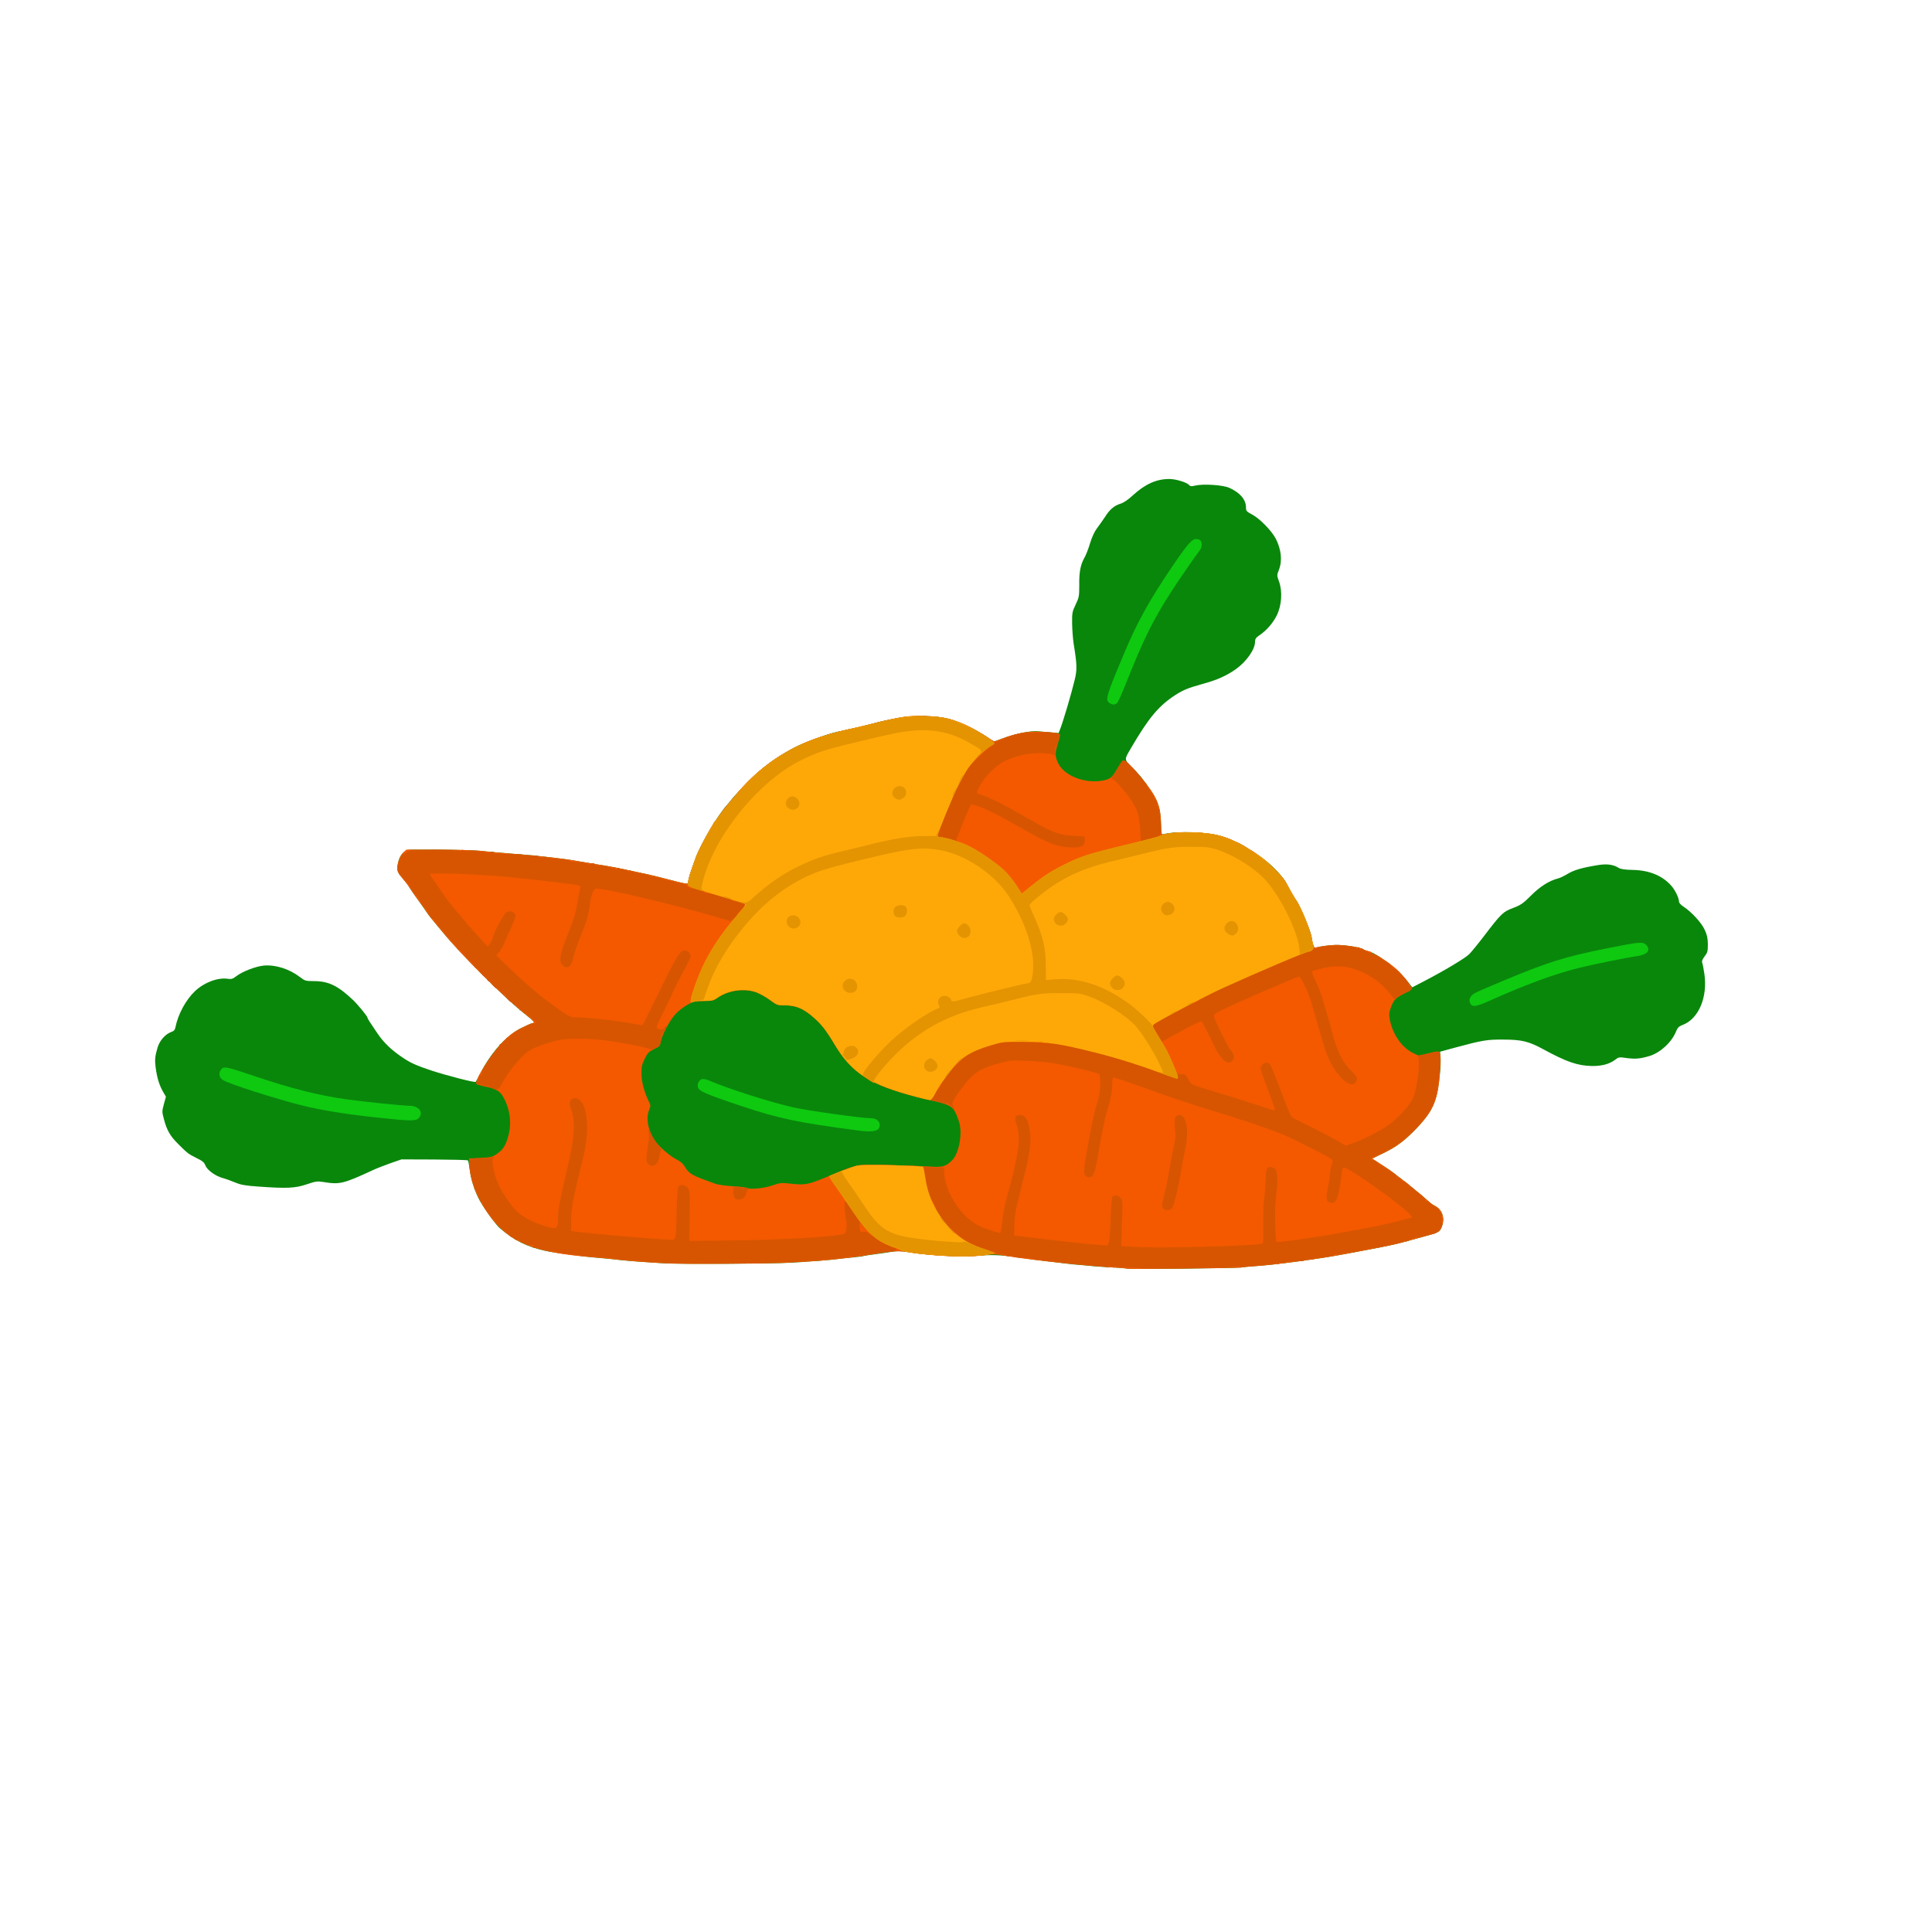 <?xml version="1.0" encoding="UTF-8" standalone="no"?>
<svg
   xmlns:dc="http://purl.org/dc/elements/1.1/"
   xmlns:cc="http://creativecommons.org/ns#"
   xmlns:rdf="http://www.w3.org/1999/02/22-rdf-syntax-ns#"
   xmlns:svg="http://www.w3.org/2000/svg"
   xmlns="http://www.w3.org/2000/svg"
   xmlns:sodipodi="http://sodipodi.sourceforge.net/DTD/sodipodi-0.dtd"
   xmlns:inkscape="http://www.inkscape.org/namespaces/inkscape"
   version="1.0"
   width="24"
   height="24"
   viewBox="0 0 187.5 187.5"
   preserveAspectRatio="xMidYMid meet"
   id="svg84"
   sodipodi:docname="vegetables.svg"
   inkscape:version="0.92.4 (5da689c313, 2019-01-14)">
  <defs
     id="defs88" />
  <sodipodi:namedview
     pagecolor="#ffffff"
     bordercolor="#666666"
     borderopacity="1"
     objecttolerance="10"
     gridtolerance="10"
     guidetolerance="10"
     inkscape:pageopacity="0"
     inkscape:pageshadow="2"
     inkscape:window-width="3696"
     inkscape:window-height="2115"
     id="namedview86"
     showgrid="false"
     fit-margin-bottom="2"
     fit-margin-top="2"
     fit-margin-right="2"
     fit-margin-left="2"
     inkscape:zoom="29.5"
     inkscape:cx="3.3407275"
     inkscape:cy="8.129717"
     inkscape:window-x="131"
     inkscape:window-y="2147"
     inkscape:window-maximized="1"
     inkscape:current-layer="svg84" />
  <g
     id="layer101"
     transform="matrix(0.011,0,0,0.011,-0.408,-15.005)"
     style="fill:#09870b;stroke:none">
    <path
       d="m 9980,12557 c -3,-2 -67,-8 -143,-12 -76,-3 -148,-8 -160,-10 -12,-2 -59,-6 -105,-10 -45,-3 -93,-8 -105,-10 -12,-2 -87,-11 -167,-20 -80,-9 -210,-26 -290,-38 -156,-22 -212,-24 -389,-12 -130,9 -413,-7 -560,-32 -77,-12 -107,-13 -160,-4 -36,6 -104,16 -151,22 -46,6 -87,12 -91,14 -3,3 -55,9 -115,15 -60,5 -118,12 -129,14 -24,5 -280,24 -410,31 -182,10 -994,13 -1110,5 -66,-5 -167,-11 -225,-15 -58,-4 -139,-11 -180,-16 -41,-5 -109,-12 -150,-15 -137,-10 -404,-45 -492,-64 -167,-38 -274,-91 -401,-200 -35,-30 -132,-163 -176,-241 -43,-77 -79,-187 -90,-276 -5,-41 -12,-78 -16,-81 -4,-4 -137,-7 -296,-8 l -290,-1 -92,32 c -50,18 -119,44 -152,59 -269,125 -300,132 -442,109 -57,-9 -69,-7 -150,20 -101,34 -173,38 -423,20 -116,-8 -157,-15 -205,-35 -33,-14 -85,-33 -115,-41 -68,-20 -136,-71 -152,-113 -9,-24 -25,-38 -77,-63 -73,-36 -79,-41 -166,-128 -67,-67 -97,-119 -122,-216 -17,-63 -17,-69 0,-132 l 18,-65 -25,-43 c -34,-60 -53,-121 -66,-217 -8,-65 -6,-95 17,-173 18,-62 69,-120 123,-139 21,-7 31,-18 35,-41 24,-118 93,-244 175,-321 82,-76 201,-120 290,-106 28,4 42,0 70,-22 54,-42 173,-88 244,-95 103,-9 225,29 319,101 44,34 52,36 120,36 132,0 213,39 346,164 49,47 131,147 131,161 0,3 8,18 18,33 10,15 41,60 67,100 58,87 130,155 240,227 62,40 115,63 235,103 147,48 386,109 394,101 2,-2 20,-35 40,-74 99,-191 232,-337 366,-403 46,-23 90,-42 97,-42 26,0 10,-17 -94,-100 -160,-128 -548,-516 -698,-699 -33,-40 -74,-90 -91,-110 -17,-20 -42,-52 -55,-72 -13,-20 -52,-75 -85,-121 -34,-47 -67,-96 -74,-109 -7,-13 -30,-43 -51,-66 -47,-52 -54,-78 -39,-143 16,-67 58,-110 108,-110 239,-2 535,3 607,10 49,5 122,12 160,15 39,3 90,7 115,10 25,2 83,7 130,10 100,7 383,41 455,55 28,5 111,19 185,31 74,11 187,32 250,46 63,14 153,33 200,43 47,11 130,31 185,46 55,15 115,29 133,32 28,4 32,1 32,-19 0,-22 16,-73 65,-207 44,-124 196,-378 279,-469 6,-6 27,-31 45,-55 19,-23 87,-95 150,-159 123,-122 230,-201 393,-288 86,-46 287,-120 383,-141 22,-4 74,-15 115,-24 71,-15 132,-30 245,-61 28,-7 102,-23 165,-35 143,-28 350,-24 467,8 86,24 232,94 324,155 l 65,44 60,-22 c 127,-48 267,-77 334,-69 14,1 59,5 101,9 l 76,6 11,-28 c 26,-63 102,-320 130,-438 23,-93 22,-133 -9,-325 -6,-41 -12,-120 -13,-175 -1,-93 1,-104 31,-167 30,-63 32,-74 32,-170 -2,-116 11,-182 45,-242 13,-22 36,-80 50,-128 17,-56 39,-104 62,-134 20,-26 51,-71 70,-99 41,-66 83,-101 137,-117 27,-8 66,-34 110,-75 109,-99 207,-143 321,-143 57,0 156,30 175,54 9,11 21,12 54,4 73,-17 245,-5 300,20 94,42 147,104 147,172 0,32 4,37 55,64 65,34 170,141 207,211 49,95 60,194 29,275 -19,49 -19,51 1,106 31,87 23,209 -20,297 -35,70 -91,134 -155,177 -29,20 -37,31 -37,56 0,67 -75,174 -167,240 -84,60 -166,97 -302,134 -122,34 -163,51 -231,94 -148,95 -237,201 -392,466 -64,110 -65,100 6,172 34,34 71,75 82,89 10,14 37,50 59,80 89,120 112,188 116,345 2,71 5,83 18,79 107,-32 396,-22 523,19 79,25 191,77 219,102 8,8 18,14 22,14 9,0 74,45 147,102 72,57 154,148 180,200 27,54 72,132 85,148 33,41 135,289 135,329 0,9 5,32 10,52 l 10,36 58,-12 c 32,-6 92,-13 133,-14 74,-2 221,21 243,37 6,5 23,12 39,16 87,21 274,165 363,281 l 31,40 104,-54 c 179,-93 363,-203 400,-240 19,-20 77,-90 127,-156 155,-203 169,-216 258,-250 69,-26 89,-40 160,-111 80,-80 160,-130 238,-150 15,-3 52,-21 82,-39 56,-34 122,-54 260,-77 86,-15 143,-8 194,24 17,10 56,16 122,17 146,3 261,50 340,139 35,40 67,107 68,138 0,14 15,31 43,49 69,46 155,139 184,202 21,45 27,73 28,128 0,62 -3,74 -29,107 -19,26 -26,43 -21,55 4,10 13,54 19,98 31,205 -50,398 -190,451 -34,13 -46,24 -59,57 -38,95 -137,187 -232,217 -83,25 -126,29 -204,19 -66,-10 -71,-9 -102,15 -49,38 -121,57 -207,55 -128,-3 -224,-37 -435,-152 -120,-65 -185,-81 -345,-81 -144,-1 -180,5 -426,71 l -132,36 5,51 c 2,28 0,94 -6,146 -24,241 -59,322 -200,472 -109,115 -180,169 -307,230 l -91,44 76,49 c 42,27 81,53 86,57 19,15 82,63 109,83 31,23 36,26 142,115 43,36 86,73 96,82 9,9 30,24 47,32 66,34 89,113 56,191 -16,39 -28,45 -155,79 -47,13 -128,35 -180,49 -90,24 -155,38 -415,86 -60,12 -123,23 -140,26 -190,36 -600,91 -754,100 -57,4 -113,9 -125,12 -27,6 -999,17 -1006,10 z"
       id="path2"
       inkscape:connector-curvature="0" />
  </g>
  <g
     id="layer102"
     transform="matrix(0.011,0,0,0.011,-0.408,-15.005)"
     style="fill:#0ec910;stroke:none">
    <path
       d="m 7615,11339 c -540,-71 -707,-106 -1050,-221 -297,-99 -362,-128 -370,-161 -8,-30 8,-63 34,-72 11,-3 37,1 58,10 178,76 555,196 748,239 140,31 606,96 688,96 61,0 96,50 64,94 -16,22 -77,28 -172,15 z"
       id="path5"
       inkscape:connector-curvature="0" />
    <path
       d="m 3365,11224 c -267,-28 -488,-64 -655,-105 -224,-55 -656,-193 -706,-226 -33,-21 -40,-57 -19,-89 23,-36 45,-31 300,55 311,106 572,172 816,205 157,22 493,56 550,56 83,0 127,62 79,110 -26,26 -77,25 -365,-6 z"
       id="path7"
       inkscape:connector-curvature="0" />
    <path
       d="m 13008,10215 c -16,-35 2,-70 49,-93 21,-11 124,-56 228,-99 406,-170 552,-216 934,-293 276,-55 312,-59 340,-31 47,47 14,88 -80,101 -99,14 -408,77 -521,106 -207,52 -465,147 -762,280 -135,61 -171,67 -188,29 z"
       id="path9"
       inkscape:connector-curvature="0" />
    <path
       d="m 9825,7566 c -38,-28 -28,-61 125,-426 119,-284 223,-472 420,-764 141,-208 182,-256 219,-256 15,0 32,5 39,12 18,18 15,62 -7,89 -41,53 -191,271 -257,374 -154,240 -238,410 -380,767 -42,106 -83,199 -92,206 -21,16 -44,15 -67,-2 z"
       id="path11"
       inkscape:connector-curvature="0" />
  </g>
  <g
     id="layer103"
     transform="matrix(0.011,0,0,0.011,-0.408,-15.005)"
     style="fill:#f45900;stroke:none">
    <path
       d="m 9980,12557 c -3,-2 -59,-7 -125,-11 -249,-13 -793,-73 -983,-108 -49,-9 -83,-9 -146,0 -144,21 -442,10 -662,-24 -107,-17 -127,-16 -419,31 -126,20 -360,44 -490,50 -60,3 -139,8 -175,10 -36,3 -270,7 -520,9 -497,5 -675,-3 -1095,-49 -16,-2 -68,-6 -115,-10 -503,-40 -725,-131 -897,-370 -107,-147 -167,-297 -174,-435 l -4,-65 101,-5 c 91,-5 105,-8 143,-34 51,-36 73,-66 94,-130 40,-117 31,-239 -25,-353 -34,-70 -67,-92 -173,-113 -33,-7 -65,-17 -72,-22 -28,-23 128,-270 242,-384 52,-52 93,-81 155,-112 46,-23 90,-42 98,-42 23,0 10,-17 -58,-71 -205,-163 -557,-511 -735,-728 -33,-40 -77,-93 -97,-117 -21,-25 -43,-55 -50,-67 -6,-12 -32,-49 -57,-82 -26,-33 -60,-82 -76,-108 -17,-27 -49,-71 -72,-97 -23,-27 -44,-58 -48,-69 -12,-39 14,-128 46,-161 l 31,-30 h 276 c 152,0 320,5 372,10 52,6 120,13 150,15 30,3 138,12 240,20 192,17 379,38 465,55 28,5 111,19 185,31 74,11 187,32 250,46 63,14 153,33 200,43 47,11 130,31 185,46 55,15 115,29 133,32 28,4 32,1 32,-19 0,-22 16,-73 65,-207 15,-43 71,-154 125,-249 26,-47 134,-200 150,-213 3,-3 33,-39 67,-80 202,-250 472,-435 768,-527 122,-38 223,-64 305,-78 33,-6 56,-12 193,-49 28,-8 104,-24 167,-36 148,-29 352,-24 470,9 90,27 231,94 321,154 l 65,44 60,-22 c 92,-35 167,-55 236,-63 75,-9 267,3 282,18 7,7 3,32 -12,78 -28,86 -28,120 0,178 52,112 236,184 393,155 69,-13 84,-26 134,-112 20,-34 41,-64 47,-66 17,-6 68,41 143,131 159,192 189,261 192,443 1,79 2,83 23,78 146,-32 381,-23 518,19 48,15 90,31 93,37 4,5 12,9 19,9 12,0 42,16 124,65 124,74 289,225 328,300 37,71 76,140 89,155 33,40 135,289 135,330 0,8 5,31 10,51 l 10,36 58,-12 c 32,-6 92,-13 133,-14 75,-2 222,21 243,38 6,5 26,12 44,16 17,3 32,10 32,15 0,4 10,10 23,13 29,8 149,88 199,135 57,52 135,155 130,170 -2,7 -28,24 -57,37 -79,38 -102,60 -125,123 -19,51 -20,63 -10,117 25,126 106,242 203,289 l 52,25 88,-22 c 76,-18 89,-19 97,-7 5,8 7,60 5,115 -15,289 -50,384 -204,547 -109,115 -180,169 -307,230 l -91,44 76,49 c 42,27 81,53 86,57 21,17 83,64 109,83 16,11 33,25 40,30 6,6 49,42 96,80 46,39 92,78 102,87 9,9 30,24 47,32 67,35 90,118 54,193 -18,39 -29,44 -158,78 -49,13 -123,33 -164,45 -70,20 -183,44 -426,89 -60,12 -123,23 -140,26 -190,36 -600,91 -754,100 -57,4 -113,9 -125,12 -27,6 -999,17 -1006,10 z m -3132,-733 c 68,-24 84,-26 152,-18 144,16 161,12 346,-64 265,-109 248,-106 534,-99 135,4 295,10 355,13 123,8 146,1 203,-56 63,-63 94,-246 58,-346 -46,-132 -57,-139 -256,-184 -490,-112 -676,-220 -835,-484 -81,-135 -118,-183 -194,-249 -85,-74 -151,-102 -241,-103 -73,0 -77,-1 -138,-46 -34,-26 -88,-56 -119,-68 -108,-40 -248,-21 -346,47 -36,25 -49,28 -121,28 -73,0 -87,3 -144,34 -35,19 -83,57 -107,84 -50,55 -120,186 -129,244 -6,34 -13,41 -59,63 -45,22 -56,33 -82,85 -24,49 -29,71 -29,130 0,71 26,169 65,247 17,33 17,40 4,72 -31,73 -13,176 46,268 37,57 135,142 203,176 31,16 52,36 68,64 26,47 61,71 157,106 36,13 84,31 106,39 22,9 93,19 158,23 65,5 121,11 124,14 17,17 149,5 221,-20 z"
       id="path14"
       inkscape:connector-curvature="0" />
  </g>
  <g
     id="layer104"
     transform="matrix(0.011,0,0,0.011,-0.408,-15.005)"
     style="fill:#d75500;stroke:none">
    <path
       d="m 10096,12553 c -3,-3 -51,-6 -108,-7 -57,0 -109,-5 -117,-10 -10,-7 -12,-6 -6,4 8,13 7,13 -44,-8 -10,-4 -12,-1 -6,8 5,8 4,11 -2,7 -10,-6 -87,-15 -193,-23 -67,-4 -132,-11 -185,-19 -22,-3 -77,-8 -123,-12 -45,-3 -85,-9 -87,-13 -3,-4 -20,-6 -40,-3 -19,2 -35,0 -35,-5 0,-8 -18,-9 -122,-12 -27,-1 -48,-5 -48,-11 0,-5 -16,-7 -35,-4 -19,2 -35,0 -35,-5 0,-6 -10,-10 -22,-9 -40,1 -63,-6 -75,-21 -6,-8 -15,-12 -19,-7 -4,4 -2,7 4,7 7,0 12,4 12,8 0,13 -165,32 -271,32 -212,0 -509,-32 -566,-61 -39,-20 -59,-25 -33,-9 11,7 9,11 -14,20 -16,6 -36,10 -45,9 -9,-1 -18,0 -21,1 -3,1 -23,3 -45,5 -22,2 -64,8 -94,14 -29,6 -57,9 -61,6 -5,-3 -11,-1 -15,5 -3,5 -12,10 -18,10 -7,0 -6,-4 3,-10 9,-6 10,-10 3,-10 -6,0 -15,5 -18,10 -4,6 -10,8 -14,6 -4,-3 -13,-1 -21,4 -8,5 -22,5 -32,-1 -10,-5 -18,-6 -18,-1 0,4 -8,8 -17,9 -10,1 -40,4 -68,8 -27,4 -76,7 -107,8 -32,1 -58,5 -58,8 0,3 -33,5 -74,5 -41,-1 -72,2 -71,5 2,3 -46,6 -108,7 -62,1 -159,5 -217,8 -138,8 -744,7 -890,-1 -63,-3 -141,-7 -172,-7 -32,0 -58,-4 -58,-7 0,-4 -26,-7 -57,-8 -56,0 -158,-9 -158,-13 0,-2 -20,-4 -45,-5 -25,-2 -45,-4 -45,-5 0,0 -36,-3 -80,-6 -44,-2 -96,-7 -115,-9 -19,-3 -51,-7 -70,-9 -107,-11 -166,-20 -176,-27 -6,-5 -21,-7 -34,-4 -12,2 -28,1 -34,-3 -15,-9 -37,-14 -64,-13 -13,1 -21,-3 -18,-7 3,-5 -5,-8 -17,-7 -12,1 -28,0 -35,-3 -11,-4 -11,-6 0,-13 9,-6 6,-9 -11,-9 -34,0 -94,-22 -107,-39 -6,-8 -16,-11 -22,-7 -6,4 -20,-2 -32,-14 -11,-11 -20,-17 -20,-12 -1,4 -17,-11 -37,-33 -20,-22 -30,-31 -23,-20 8,11 -11,-5 -40,-35 -30,-30 -54,-58 -52,-62 1,-5 -5,-8 -14,-8 -8,0 -12,-4 -9,-10 3,-5 2,-10 -3,-10 -11,0 -75,-99 -75,-116 0,-8 -4,-14 -8,-14 -10,0 -39,-54 -45,-83 -2,-11 -9,-24 -16,-29 -7,-4 -10,-8 -6,-8 4,0 1,-15 -7,-34 -8,-19 -17,-49 -19,-68 -3,-18 -7,-42 -10,-53 -5,-24 -9,-73 -7,-96 1,-13 16,-16 95,-16 51,0 99,-4 106,-8 6,-4 14,-4 17,-1 4,3 1,6 -5,6 -25,0 0,139 43,236 29,66 112,187 157,231 52,50 146,102 234,128 128,40 134,37 134,-65 0,-72 17,-160 81,-431 69,-289 76,-426 28,-547 -22,-55 20,-99 69,-72 86,48 104,277 43,525 -85,339 -103,432 -105,535 l -1,105 55,7 c 197,24 816,76 842,70 9,-2 20,-11 24,-20 4,-10 9,-111 11,-226 2,-131 8,-215 15,-223 19,-23 66,-16 85,14 16,24 18,50 15,247 l -3,219 418,-6 c 425,-6 794,-27 934,-53 23,-4 28,-12 33,-48 4,-23 2,-64 -3,-92 -17,-85 -19,-156 -4,-150 7,3 -3,-16 -23,-42 -58,-78 -113,-159 -116,-171 -3,-13 105,-62 206,-93 66,-20 82,-21 350,-14 154,4 284,10 289,13 5,3 44,6 86,6 h 76 l 2,46 c 8,173 151,393 303,468 66,32 186,70 195,62 2,-3 9,-50 15,-105 6,-54 21,-137 34,-184 114,-409 132,-543 92,-662 -23,-67 -13,-91 37,-86 43,4 65,41 78,128 18,115 6,203 -67,485 -57,224 -66,273 -68,355 l -1,95 310,37 c 171,20 356,40 412,44 l 102,7 11,-27 c 5,-15 13,-109 16,-209 3,-104 10,-187 16,-194 16,-19 45,-16 69,8 21,21 22,26 15,224 l -7,203 118,7 c 234,15 1111,-9 1132,-31 3,-3 5,-74 3,-157 -2,-84 2,-189 8,-235 7,-45 13,-123 14,-173 1,-101 11,-118 59,-105 45,11 53,63 36,219 -14,129 -15,203 -8,359 l 4,78 h 35 c 38,0 318,-40 459,-65 366,-66 478,-89 597,-121 51,-13 95,-24 98,-24 18,0 1,-27 -39,-62 -151,-133 -533,-397 -555,-383 -5,3 -11,20 -14,38 -2,18 -10,70 -16,117 -19,135 -47,178 -100,150 -24,-13 -25,-47 -5,-140 8,-36 15,-83 15,-105 1,-22 7,-58 15,-80 11,-31 12,-42 2,-52 -20,-19 -336,-180 -438,-222 -124,-51 -366,-133 -659,-221 -129,-39 -327,-105 -440,-146 -198,-73 -377,-134 -392,-134 -5,0 -8,28 -8,63 0,65 -10,115 -52,257 -14,47 -42,184 -63,305 -38,227 -48,255 -90,255 -35,0 -48,-24 -42,-78 13,-126 80,-468 108,-557 24,-77 32,-119 32,-182 1,-46 -3,-87 -8,-92 -14,-13 -282,-77 -401,-96 -54,-9 -162,-18 -239,-22 -130,-5 -147,-4 -238,21 -173,46 -230,83 -330,214 -57,75 -87,126 -87,146 0,9 7,29 17,44 10,17 5,14 -16,-11 -18,-20 -38,-37 -44,-35 -14,2 -73,-11 -107,-24 -14,-6 -43,-12 -65,-14 -54,-5 -263,-65 -390,-113 -190,-72 -320,-182 -430,-365 -81,-135 -118,-183 -194,-249 -85,-74 -151,-102 -241,-103 -73,0 -77,-1 -138,-46 -34,-26 -88,-56 -119,-68 -108,-40 -247,-21 -346,47 -35,25 -50,28 -116,28 -42,0 -86,4 -98,8 -32,12 -30,-10 13,-135 67,-196 166,-373 298,-538 38,-47 57,-75 44,-62 l -25,23 -124,-36 c -407,-119 -1042,-267 -1070,-250 -21,14 -39,67 -49,149 -6,48 -21,115 -34,149 -13,34 -42,111 -65,170 -23,59 -46,129 -50,154 -13,69 -52,92 -91,53 -36,-36 -24,-98 56,-296 29,-72 58,-160 64,-195 21,-121 29,-164 36,-186 4,-15 1,-23 -13,-27 -31,-9 -408,-54 -638,-76 -244,-23 -675,-38 -675,-24 0,5 27,47 60,94 33,47 75,106 93,132 38,54 217,264 301,353 l 56,60 20,-25 c 11,-14 22,-38 26,-55 11,-52 93,-204 118,-221 29,-18 61,-11 77,17 8,17 1,40 -39,127 -27,59 -55,122 -63,141 -7,18 -24,47 -38,64 l -26,30 143,138 c 148,142 297,264 434,356 72,48 85,53 134,53 80,0 332,27 461,50 62,11 114,20 117,20 2,0 32,-57 66,-127 242,-496 263,-533 308,-533 26,0 52,26 52,51 0,11 -29,72 -64,135 -35,63 -79,150 -97,192 -19,42 -58,123 -86,180 -29,56 -53,109 -53,117 0,8 12,18 26,21 21,5 31,2 45,-17 28,-36 23,-7 -6,35 -14,20 -24,40 -23,44 1,4 -2,26 -6,48 -6,37 -12,43 -49,58 -23,9 -43,12 -47,7 -8,-14 -296,-68 -430,-82 -163,-16 -312,-14 -390,6 -84,21 -175,52 -225,78 -75,38 -199,184 -270,320 -22,41 -35,43 -98,12 -15,-8 -34,-12 -42,-9 -7,3 -16,0 -20,-6 -4,-6 -15,-8 -24,-5 -29,9 -44,-18 -23,-41 10,-11 17,-25 14,-32 -2,-6 4,-12 13,-12 9,0 15,-6 14,-12 -1,-7 2,-22 6,-33 15,-34 97,-155 106,-155 5,0 9,-6 9,-13 0,-7 9,-19 19,-27 11,-7 17,-18 14,-22 -3,-5 4,-12 16,-15 11,-3 19,-9 16,-13 -3,-5 4,-11 15,-15 11,-4 18,-11 15,-16 -4,-5 0,-9 9,-9 8,0 16,-3 18,-8 7,-16 89,-73 108,-75 11,-1 20,-4 20,-7 0,-7 47,-27 83,-36 l 27,-6 -36,-34 c -19,-19 -40,-34 -45,-34 -6,0 -7,-4 -4,-10 3,-5 0,-7 -8,-4 -9,3 -21,-4 -29,-15 -8,-12 -18,-18 -23,-13 -4,4 -5,-1 -2,-10 4,-12 2,-15 -9,-11 -8,3 -14,-1 -14,-11 0,-9 -7,-16 -15,-16 -7,0 -19,-8 -24,-17 -6,-10 -11,-14 -11,-9 0,15 -50,-36 -50,-51 0,-7 -6,-13 -14,-13 -7,0 -23,-14 -36,-30 -13,-17 -25,-28 -27,-26 -9,9 -62,-47 -56,-58 3,-6 3,-8 -2,-4 -10,10 -37,-11 -29,-23 3,-5 -1,-9 -9,-9 -14,0 -67,-57 -67,-71 0,-4 -9,-11 -20,-14 -11,-3 -20,-12 -20,-18 0,-7 -17,-25 -36,-42 -20,-16 -47,-47 -60,-67 -13,-21 -31,-38 -39,-38 -8,0 -14,-3 -13,-7 1,-5 -14,-24 -33,-44 -18,-19 -50,-55 -69,-79 -19,-24 -48,-58 -65,-74 -16,-16 -23,-26 -15,-22 8,4 6,0 -5,-9 -11,-9 -19,-21 -18,-26 2,-5 -2,-8 -8,-6 -6,1 -16,-7 -22,-18 -7,-11 -16,-23 -22,-27 -5,-4 -6,-8 -2,-8 8,0 -2,-13 -35,-51 -10,-10 -19,-22 -20,-26 -2,-15 -58,-98 -58,-88 0,5 -8,-2 -17,-15 -10,-14 -17,-28 -15,-32 1,-5 -3,-8 -10,-8 -6,0 -9,-3 -5,-6 7,-7 -5,-23 -45,-64 -16,-16 -28,-33 -28,-40 0,-6 -4,-9 -9,-5 -13,8 -35,-63 -24,-78 5,-7 9,-19 8,-27 -1,-19 30,-81 42,-81 4,0 16,-8 27,-17 15,-15 47,-17 225,-19 113,-1 221,2 239,7 23,6 30,5 25,-2 -4,-8 0,-9 13,-3 10,5 49,8 86,7 37,-1 85,4 108,12 22,7 40,10 40,5 0,-5 9,-9 21,-9 11,0 18,4 15,8 -5,9 28,11 167,11 48,0 87,4 87,8 0,4 27,6 60,5 42,-3 68,1 83,11 16,11 28,12 41,5 11,-6 21,-6 30,1 7,6 16,8 19,4 4,-3 14,0 24,8 14,12 16,12 8,0 -6,-10 -4,-12 4,-6 7,4 40,9 73,10 33,2 63,7 67,13 3,5 22,10 41,10 74,3 110,10 127,23 11,9 14,10 9,2 -5,-9 2,-13 24,-13 17,0 29,4 25,9 -3,6 3,10 12,9 48,0 128,14 135,25 6,9 8,9 8,0 0,-7 7,-10 15,-7 8,4 13,9 10,13 -2,4 2,8 10,8 8,0 12,-4 9,-9 -3,-4 0,-8 5,-8 6,0 11,4 11,9 0,6 8,8 19,6 10,-2 31,3 46,11 32,16 47,18 25,3 -11,-8 -9,-9 10,-3 14,4 27,10 30,13 3,4 16,7 30,8 56,5 105,16 111,26 4,5 14,7 23,4 8,-3 18,-2 22,4 3,6 11,8 18,6 7,-3 28,2 47,11 18,8 48,16 65,17 17,1 38,6 45,11 8,5 25,9 39,10 40,3 53,8 70,26 8,9 29,20 45,23 28,5 27,4 -5,-8 -32,-13 -35,-17 -32,-48 3,-31 24,-99 67,-217 15,-44 71,-153 127,-252 53,-94 254,-343 356,-441 225,-218 483,-352 822,-430 52,-12 167,-39 255,-60 283,-68 314,-72 469,-66 206,7 345,54 528,177 73,49 101,59 113,40 4,-6 10,-8 15,-5 5,3 15,-1 23,-9 13,-13 92,-39 157,-52 45,-8 260,-11 301,-4 48,9 54,14 43,37 -4,10 -9,25 -10,33 -1,8 -9,28 -17,44 -9,17 -14,41 -10,58 6,31 2,33 -28,18 -10,-6 -62,-11 -114,-11 -108,0 -213,25 -310,74 -75,38 -169,132 -213,215 -31,57 -32,63 -15,69 137,49 197,79 473,237 183,105 240,126 365,134 l 100,7 3,32 c 5,46 -30,66 -109,64 -142,-3 -210,-31 -544,-223 -175,-100 -338,-170 -354,-152 -4,5 -28,61 -54,124 -25,63 -52,132 -61,153 -15,35 -15,38 1,44 117,41 294,151 401,248 34,31 85,92 113,135 l 51,78 78,-63 c 111,-89 181,-135 295,-192 137,-69 235,-102 474,-159 l 204,-48 -7,-103 c -8,-127 -23,-176 -76,-255 -58,-85 -148,-188 -166,-188 -16,0 -19,-16 -4,-25 5,-3 26,-35 46,-70 39,-70 52,-84 64,-65 4,6 11,12 16,13 11,1 38,27 28,27 -4,0 6,10 22,22 16,12 31,25 34,29 40,52 69,86 85,102 11,11 14,17 5,13 -9,-5 -8,-2 3,7 9,8 17,19 17,26 0,6 5,11 11,11 5,0 7,5 4,10 -3,6 1,13 9,16 9,3 13,10 10,15 -3,5 0,9 7,9 7,0 9,3 6,6 -4,4 2,19 13,34 11,15 17,30 13,33 -3,4 2,18 12,33 9,14 15,35 12,45 -3,10 -2,21 2,24 5,2 8,42 9,89 1,71 -1,87 -16,95 -9,6 -12,11 -6,11 5,0 15,-5 22,-12 23,-23 190,-37 332,-28 207,14 314,55 544,209 77,51 210,193 245,261 19,36 46,83 60,105 62,93 138,280 155,382 7,38 35,92 36,67 0,-11 82,-24 173,-29 65,-2 167,12 185,28 13,9 14,9 8,0 -4,-7 -2,-13 3,-13 6,0 11,5 11,11 0,5 5,7 11,4 5,-4 19,1 29,10 10,9 24,18 32,19 36,8 118,45 118,55 0,4 18,15 39,24 22,10 46,29 55,42 9,14 22,25 28,25 17,0 118,112 122,134 3,21 17,36 28,30 6,-4 6,1 -1,14 -6,11 -21,24 -33,27 -13,4 -45,21 -72,37 l -48,29 -16,-23 c -31,-44 -117,-131 -155,-155 -173,-110 -305,-136 -472,-93 -43,11 -81,22 -83,25 -3,3 10,38 30,78 20,39 48,113 63,162 65,220 75,253 89,310 41,159 92,260 171,334 47,44 54,65 32,96 -25,33 -79,13 -136,-52 -67,-75 -114,-167 -151,-298 -17,-61 -42,-146 -55,-190 -13,-44 -33,-114 -45,-155 -29,-99 -95,-240 -113,-240 -15,0 -547,231 -677,294 -67,32 -75,39 -72,61 4,27 123,268 146,294 32,38 38,61 21,87 -23,36 -57,31 -97,-15 -18,-22 -41,-54 -50,-73 -9,-18 -40,-80 -68,-138 -29,-58 -56,-109 -60,-114 -5,-5 -72,26 -152,70 -79,43 -157,85 -174,94 l -30,16 25,38 c 14,21 46,86 72,145 45,104 47,106 77,103 33,-4 45,6 70,57 17,34 22,36 207,91 105,31 267,82 360,113 94,31 175,57 182,57 14,0 11,-10 -61,-202 -31,-81 -56,-155 -56,-163 0,-47 51,-73 82,-42 7,8 51,116 98,242 69,185 89,229 108,236 41,16 306,151 385,196 l 78,45 62,-22 c 127,-46 281,-128 349,-187 80,-69 152,-151 179,-204 35,-70 68,-314 49,-364 -5,-14 -6,-24 -2,-21 5,3 42,-4 83,-14 108,-28 110,-28 109,23 0,23 0,49 1,57 1,25 -9,154 -14,175 -2,11 -8,47 -12,80 -4,33 -12,66 -18,73 -6,8 -13,23 -14,35 -2,12 -9,25 -16,29 -6,4 -8,8 -4,8 9,0 -41,74 -72,108 -12,12 -19,22 -15,22 4,0 -18,24 -48,53 -80,75 -128,118 -128,113 0,-3 -14,8 -32,24 -17,16 -34,28 -36,25 -2,-2 -11,3 -19,11 -8,8 -19,12 -24,9 -5,-4 -9,-2 -9,3 0,9 -46,35 -65,37 -5,1 -21,7 -35,15 -14,8 -28,13 -32,12 -3,-1 -9,5 -12,13 -3,8 -2,14 2,13 18,-4 63,23 56,34 -4,7 -3,8 4,4 7,-4 12,-2 12,5 0,7 3,10 6,6 3,-3 28,10 55,29 27,19 51,34 54,34 13,0 43,35 38,43 -4,6 1,8 11,4 13,-5 19,-1 23,13 3,11 14,20 24,20 10,0 26,11 35,25 9,14 20,23 24,20 5,-3 20,9 35,27 15,18 23,26 19,18 -4,-8 13,3 39,24 26,21 44,42 41,47 -3,5 0,9 6,9 7,0 31,15 53,33 23,17 45,32 49,32 4,0 8,5 9,10 0,6 7,18 16,27 8,10 13,24 10,31 -3,8 0,20 6,26 8,8 8,11 -1,11 -7,0 -12,5 -12,11 0,5 4,8 9,5 4,-3 6,6 3,20 -6,32 -55,84 -81,85 -21,2 -39,5 -43,9 -2,1 -10,3 -18,5 -8,2 -26,7 -40,10 -14,4 -34,7 -45,6 -10,0 -25,5 -32,11 -7,6 -13,7 -13,2 0,-5 -4,-4 -8,2 -4,6 -18,15 -31,19 -18,5 -22,4 -16,-6 5,-8 -1,-5 -13,5 -12,11 -22,16 -22,12 0,-4 -8,-2 -18,3 -11,6 -39,13 -63,16 -58,8 -71,11 -90,19 -9,4 -20,6 -25,5 -5,-1 -11,0 -14,1 -6,2 -52,9 -91,14 -14,1 -31,6 -37,10 -7,4 -12,4 -12,0 0,-3 -6,-2 -13,4 -7,6 -46,14 -86,17 -40,3 -81,10 -91,15 -9,5 -20,7 -23,3 -3,-3 -14,-2 -24,2 -32,14 -35,14 -160,29 -13,1 -26,5 -29,9 -4,4 -18,4 -31,1 -13,-4 -29,-1 -36,4 -7,6 -22,11 -32,12 -94,2 -142,6 -153,13 -7,5 -21,5 -32,2 -12,-4 -20,-2 -20,6 0,8 -5,8 -17,-2 -9,-8 -14,-9 -10,-3 5,8 -7,12 -36,13 -23,1 -58,3 -77,5 -19,2 -70,7 -114,10 -43,4 -82,9 -87,12 -5,3 -9,0 -9,-6 0,-6 -5,-8 -11,-4 -6,4 -61,8 -123,11 -185,7 -735,11 -740,6 z m -1581,-271 c -6,-5 -37,-33 -71,-63 l -61,-54 64,63 c 35,34 66,62 70,62 4,0 3,-4 -2,-8 z m -835,-69 c -30,-32 -56,-60 -58,-63 -2,-3 -2,15 0,40 3,44 4,45 34,42 20,-2 36,4 49,18 10,11 20,20 23,20 3,0 -19,-26 -48,-57 z m 598,-228 c -12,-24 -23,-43 -26,-41 -4,5 36,86 43,86 3,0 -5,-20 -17,-45 z m 63,-1050 10,-20 -16,20 c -9,11 -21,29 -26,40 l -10,20 16,-20 c 9,-11 21,-29 26,-40 z m 144,-185 c 27,-27 47,-50 44,-50 -3,0 -27,23 -54,50 -27,28 -47,50 -44,50 3,0 27,-22 54,-50 z m 783,-187 c -10,-2 -26,-2 -35,0 -10,3 -2,5 17,5 19,0 27,-2 18,-5 z m -300,-10 c -10,-2 -26,-2 -35,0 -10,3 -2,5 17,5 19,0 27,-2 18,-5 z m 200,0 c -16,-2 -40,-2 -55,0 -16,2 -3,4 27,4 30,0 43,-2 28,-4 z m 1452,-369 c 0,-2 -13,2 -30,11 -16,9 -30,18 -30,21 0,2 14,-2 30,-11 17,-9 30,-18 30,-21 z m -4044,-786 29,-33 -32,29 c -31,28 -38,36 -30,36 2,0 16,-15 33,-32 z m -51,-88 c -11,-5 -27,-9 -35,-9 -9,0 -8,4 5,9 11,5 27,9 35,9 9,0 8,-4 -5,-9 z m -235,-70 c -34,-11 -60,-11 -35,0 11,5 29,8 40,8 16,0 15,-2 -5,-8 z M 8770,7957 c 24,-17 24,-17 -7,0 -18,9 -63,49 -100,87 l -68,70 75,-70 c 41,-38 86,-77 100,-87 z"
       id="path17"
       inkscape:connector-curvature="0" />
    <path
       d="m 10302,12028 c -17,-17 -15,-31 12,-144 14,-54 34,-157 45,-229 12,-71 29,-160 38,-196 13,-54 14,-80 6,-138 -10,-80 -1,-114 32,-119 71,-10 96,137 56,318 -11,47 -27,132 -36,190 -18,115 -57,277 -75,309 -12,24 -58,29 -78,9 z"
       id="path19"
       inkscape:connector-curvature="0" />
    <path
       d="m 6520,11934 c -8,-8 -14,-34 -14,-57 -1,-40 0,-42 31,-44 18,-2 35,2 38,7 3,6 17,7 30,4 24,-6 43,10 25,21 -5,3 -10,15 -10,26 0,46 -72,77 -100,43 z"
       id="path21"
       inkscape:connector-curvature="0" />
    <path
       d="m 5756,11634 c -20,-19 -20,-54 -2,-167 9,-55 11,-98 6,-117 -12,-44 -6,-37 23,23 15,29 43,72 62,95 20,23 32,42 27,42 -5,0 -12,23 -16,50 -10,77 -61,114 -100,74 z"
       id="path23"
       inkscape:connector-curvature="0" />
  </g>
  <g
     id="layer105"
     transform="matrix(0.011,0,0,0.011,-0.408,-15.005)"
     style="fill:#fea808;stroke:none">
    <path
       d="m 8285,12439 c -173,-14 -272,-29 -312,-50 -20,-10 -42,-19 -48,-19 -6,0 -42,-15 -80,-33 -105,-51 -173,-120 -292,-297 -57,-85 -127,-186 -154,-224 -27,-39 -46,-73 -42,-76 12,-11 183,-77 233,-90 33,-9 117,-11 315,-6 148,4 273,10 276,14 4,4 12,45 19,91 16,112 49,208 107,304 102,169 227,270 406,328 53,17 97,34 97,38 0,14 -177,31 -296,30 -66,-1 -168,-6 -229,-10 z"
       id="path26"
       inkscape:connector-curvature="0" />
    <path
       d="m 8130,11044 c -415,-108 -576,-210 -725,-458 -81,-135 -118,-183 -194,-249 -85,-74 -151,-102 -241,-103 -73,0 -77,-1 -138,-46 -34,-26 -88,-56 -119,-68 -108,-40 -247,-21 -346,47 -35,25 -50,28 -116,28 -42,0 -86,4 -98,8 -32,12 -30,-10 11,-130 87,-248 196,-429 400,-662 40,-46 53,-67 44,-72 -7,-4 -92,-31 -188,-59 -335,-100 -315,-92 -312,-131 3,-31 24,-99 67,-217 15,-44 71,-153 127,-252 53,-94 254,-343 356,-441 225,-218 483,-352 822,-430 52,-12 167,-39 255,-60 283,-68 314,-72 469,-66 162,6 244,25 373,88 90,44 233,136 233,150 0,5 -15,16 -32,25 -47,25 -154,130 -200,197 -22,32 -61,102 -88,155 -51,102 -180,417 -180,439 0,7 10,13 23,13 36,0 163,38 235,70 86,40 241,143 320,215 34,31 85,92 113,135 l 51,78 78,-63 c 111,-90 181,-135 295,-192 147,-74 219,-97 540,-174 160,-38 304,-76 320,-84 85,-39 395,-37 520,4 120,39 200,80 349,180 77,51 210,193 245,261 19,36 46,83 60,105 63,94 125,245 156,380 15,65 15,70 -2,82 -9,7 -22,13 -29,13 -24,0 -458,185 -766,325 -139,64 -558,284 -597,314 -20,16 -19,18 41,116 73,120 76,125 127,243 41,93 49,122 32,122 -5,0 -53,-16 -107,-36 -231,-85 -428,-147 -617,-194 -305,-77 -419,-94 -632,-94 -176,-1 -183,0 -290,32 -185,56 -270,112 -368,246 -75,100 -91,124 -122,184 -16,31 -34,52 -44,52 -9,-1 -59,-12 -111,-26 z"
       id="path28"
       inkscape:connector-curvature="0" />
  </g>
  <g
     id="layer106"
     transform="matrix(0.011,0,0,0.011,-0.408,-15.005)"
     style="fill:#e49401;stroke:none">
    <path
       d="m 8335,12440 c -44,-4 -120,-10 -170,-14 -84,-6 -167,-25 -207,-47 -10,-5 -24,-9 -31,-9 -7,0 -44,-15 -82,-33 -102,-49 -175,-122 -271,-267 -45,-69 -106,-158 -136,-199 -31,-40 -63,-86 -72,-102 l -17,-28 38,-16 c 60,-25 83,-29 83,-13 0,7 23,45 51,83 29,39 85,121 126,184 130,198 196,253 351,291 124,30 543,68 550,49 2,-4 24,3 50,17 25,14 83,36 129,50 46,14 83,30 83,35 0,6 -3,8 -7,6 -5,-3 -39,1 -78,9 -74,14 -257,16 -390,4 z"
       id="path31"
       inkscape:connector-curvature="0" />
    <path
       d="m 8415,12208 -40,-43 43,40 c 23,21 42,40 42,42 0,8 -9,0 -45,-39 z"
       id="path33"
       inkscape:connector-curvature="0" />
    <path
       d="m 8358,12143 c -18,-21 -31,-43 -25,-43 2,0 13,14 25,30 25,33 24,41 0,13 z"
       id="path35"
       inkscape:connector-curvature="0" />
    <path
       d="m 7701,10891 c -25,-17 -48,-36 -52,-43 -10,-18 129,-186 247,-298 122,-115 335,-262 423,-291 10,-4 10,-10 0,-31 -17,-38 9,-78 51,-78 28,0 60,22 60,41 0,14 26,11 114,-15 91,-27 536,-136 557,-136 29,0 39,-19 48,-88 23,-182 -53,-430 -206,-672 -131,-207 -395,-382 -630,-419 -97,-15 -164,-14 -286,4 -126,19 -609,135 -732,176 -254,84 -490,253 -686,490 -162,194 -269,376 -333,563 l -31,90 -55,12 c -30,7 -56,13 -57,14 -18,2 41,-179 96,-304 69,-152 184,-322 336,-496 l 56,-65 -28,-13 -28,-12 32,6 c 30,5 40,-1 106,-61 114,-103 241,-190 372,-254 134,-66 227,-98 390,-136 61,-14 172,-41 247,-60 197,-50 354,-75 476,-75 h 107 l 17,-38 c 10,-20 15,-28 12,-17 -18,57 -17,65 8,65 37,0 163,38 236,70 86,40 241,143 320,215 34,31 85,92 113,135 l 51,78 78,-63 c 111,-90 181,-135 295,-192 147,-74 219,-97 540,-174 160,-38 301,-75 315,-83 70,-37 380,-37 510,0 157,46 347,158 477,281 76,71 102,106 143,188 14,28 37,66 51,85 24,33 92,176 119,250 14,41 42,156 44,184 1,15 -12,24 -59,41 l -60,20 -2,-35 c -10,-167 -187,-516 -330,-652 -106,-100 -270,-198 -403,-240 -65,-20 -95,-23 -225,-23 -160,0 -205,7 -455,69 -74,19 -185,46 -247,60 -225,52 -412,135 -570,253 -93,68 -153,122 -153,135 0,4 21,54 46,109 72,162 98,270 98,422 l 1,128 80,-7 c 218,-18 442,58 665,224 73,55 193,170 197,190 1,6 28,52 59,104 69,113 72,119 123,236 41,92 49,122 33,122 -12,0 -156,-51 -162,-57 -3,-3 5,-2 18,1 12,4 22,5 22,3 0,-3 -19,-45 -42,-94 -47,-98 -149,-259 -200,-315 -85,-93 -263,-207 -403,-259 -88,-32 -93,-33 -255,-33 -172,-1 -219,6 -428,60 -52,13 -154,38 -227,54 -185,43 -271,72 -410,139 -141,69 -285,174 -402,293 -105,106 -193,217 -186,235 7,18 4,17 -46,-16 z"
       id="path37"
       inkscape:connector-curvature="0" />
    <path
       d="m 8394,10837 c 16,-20 30,-37 33,-37 7,0 -36,58 -49,66 -7,4 1,-9 16,-29 z"
       id="path39"
       inkscape:connector-curvature="0" />
    <path
       d="m 8205,10804 c -25,-25 -16,-75 17,-93 25,-14 29,-14 55,5 15,12 29,31 31,43 8,50 -66,82 -103,45 z"
       id="path41"
       inkscape:connector-curvature="0" />
    <path
       d="m 8470,10748 c 41,-45 50,-53 50,-45 0,2 -21,23 -47,47 l -48,45 z"
       id="path43"
       inkscape:connector-curvature="0" />
    <path
       d="m 7503,10710 c 1,-4 -9,-17 -23,-29 -14,-13 -19,-20 -12,-16 8,4 12,-1 12,-14 0,-51 79,-81 113,-43 22,24 21,44 0,71 -17,21 -95,47 -90,31 z"
       id="path45"
       inkscape:connector-curvature="0" />
    <path
       d="m 9203,10553 c 9,-2 25,-2 35,0 9,3 1,5 -18,5 -19,0 -27,-2 -17,-5 z"
       id="path47"
       inkscape:connector-curvature="0" />
    <path
       d="m 8998,10543 c 28,-2 76,-2 105,0 28,2 5,3 -53,3 -58,0 -81,-1 -52,-3 z"
       id="path49"
       inkscape:connector-curvature="0" />
    <path
       d="m 10360,10316 c 0,-3 14,-12 30,-21 17,-9 30,-13 30,-11 0,3 -13,12 -30,21 -16,9 -30,13 -30,11 z"
       id="path51"
       inkscape:connector-curvature="0" />
    <path
       d="m 10510,10236 c 0,-3 14,-12 30,-21 17,-9 30,-13 30,-11 0,3 -13,12 -30,21 -16,9 -30,13 -30,11 z"
       id="path53"
       inkscape:connector-curvature="0" />
    <path
       d="m 7513,10119 c -43,-16 -55,-67 -23,-99 43,-43 110,-14 110,47 0,44 -41,69 -87,52 z"
       id="path55"
       inkscape:connector-curvature="0" />
    <path
       d="m 9850,10080 c -11,-11 -20,-29 -20,-40 0,-24 42,-70 63,-70 28,0 67,41 67,69 0,56 -70,81 -110,41 z"
       id="path57"
       inkscape:connector-curvature="0" />
    <path
       d="m 8502,9620 c -12,-12 -22,-30 -22,-41 0,-24 42,-69 65,-69 25,0 55,38 55,69 0,57 -56,80 -98,41 z"
       id="path59"
       inkscape:connector-curvature="0" />
    <path
       d="m 10890,9613 c -28,-11 -50,-36 -50,-60 0,-30 33,-63 63,-63 54,0 79,84 35,114 -24,17 -25,17 -48,9 z"
       id="path61"
       inkscape:connector-curvature="0" />
    <path
       d="m 7001,9543 c -29,-23 -31,-71 -5,-90 57,-42 133,25 92,80 -21,26 -61,31 -87,10 z"
       id="path63"
       inkscape:connector-curvature="0" />
    <path
       d="m 9358,9518 c -30,-24 -31,-56 -4,-83 31,-31 50,-32 81,0 29,28 31,42 9,73 -17,25 -61,30 -86,10 z"
       id="path65"
       inkscape:connector-curvature="0" />
    <path
       d="m 7938,9449 c -22,-13 -24,-62 -2,-83 18,-19 75,-21 92,-4 17,17 15,64 -4,82 -17,18 -60,20 -86,5 z"
       id="path67"
       inkscape:connector-curvature="0" />
    <path
       d="m 10296,9421 c -25,-28 -17,-72 17,-91 24,-13 30,-13 55,0 37,21 43,71 10,94 -30,21 -61,20 -82,-3 z"
       id="path69"
       inkscape:connector-curvature="0" />
    <path
       d="m 6440,9285 c -19,-7 -28,-13 -20,-13 8,0 31,6 50,13 19,7 28,13 20,13 -8,0 -31,-6 -50,-13 z"
       id="path71"
       inkscape:connector-curvature="0" />
    <path
       d="m 6170,9206 c -58,-20 -65,-25 -62,-47 4,-30 40,-154 58,-196 8,-17 14,-34 14,-39 0,-14 63,-138 107,-211 23,-40 43,-77 43,-82 0,-6 6,-14 13,-18 7,-4 21,-21 31,-38 39,-61 183,-233 266,-316 105,-107 163,-151 345,-265 118,-73 374,-163 584,-205 30,-6 88,-19 130,-30 228,-60 345,-77 493,-75 115,2 159,7 221,25 77,22 248,102 311,145 48,32 86,63 86,70 0,3 -15,13 -32,22 -18,9 -64,47 -103,83 -53,50 -58,53 -20,13 57,-60 62,-51 -70,-127 -153,-87 -311,-121 -490,-105 -112,10 -180,24 -512,104 -265,64 -338,88 -478,157 -378,186 -776,681 -870,1082 -13,57 -13,58 8,67 44,18 -10,7 -73,-14 z"
       id="path73"
       inkscape:connector-curvature="0" />
    <path
       d="m 6992,8494 c -44,-31 -16,-104 40,-104 10,0 27,9 38,20 55,55 -14,129 -78,84 z"
       id="path75"
       inkscape:connector-curvature="0" />
    <path
       d="m 7932,8404 c -45,-32 -16,-104 43,-104 55,0 78,67 35,102 -27,22 -49,23 -78,2 z"
       id="path77"
       inkscape:connector-curvature="0" />
    <path
       d="m 8441,8385 c 0,-5 8,-26 19,-45 11,-19 19,-30 19,-25 0,6 -8,26 -19,45 -11,19 -19,31 -19,25 z"
       id="path79"
       inkscape:connector-curvature="0" />
    <path
       d="m 8510,8240 c 11,-22 23,-40 25,-40 3,0 -4,18 -15,40 -11,22 -23,40 -25,40 -3,0 4,-18 15,-40 z"
       id="path81"
       inkscape:connector-curvature="0" />
  </g>
</svg>
